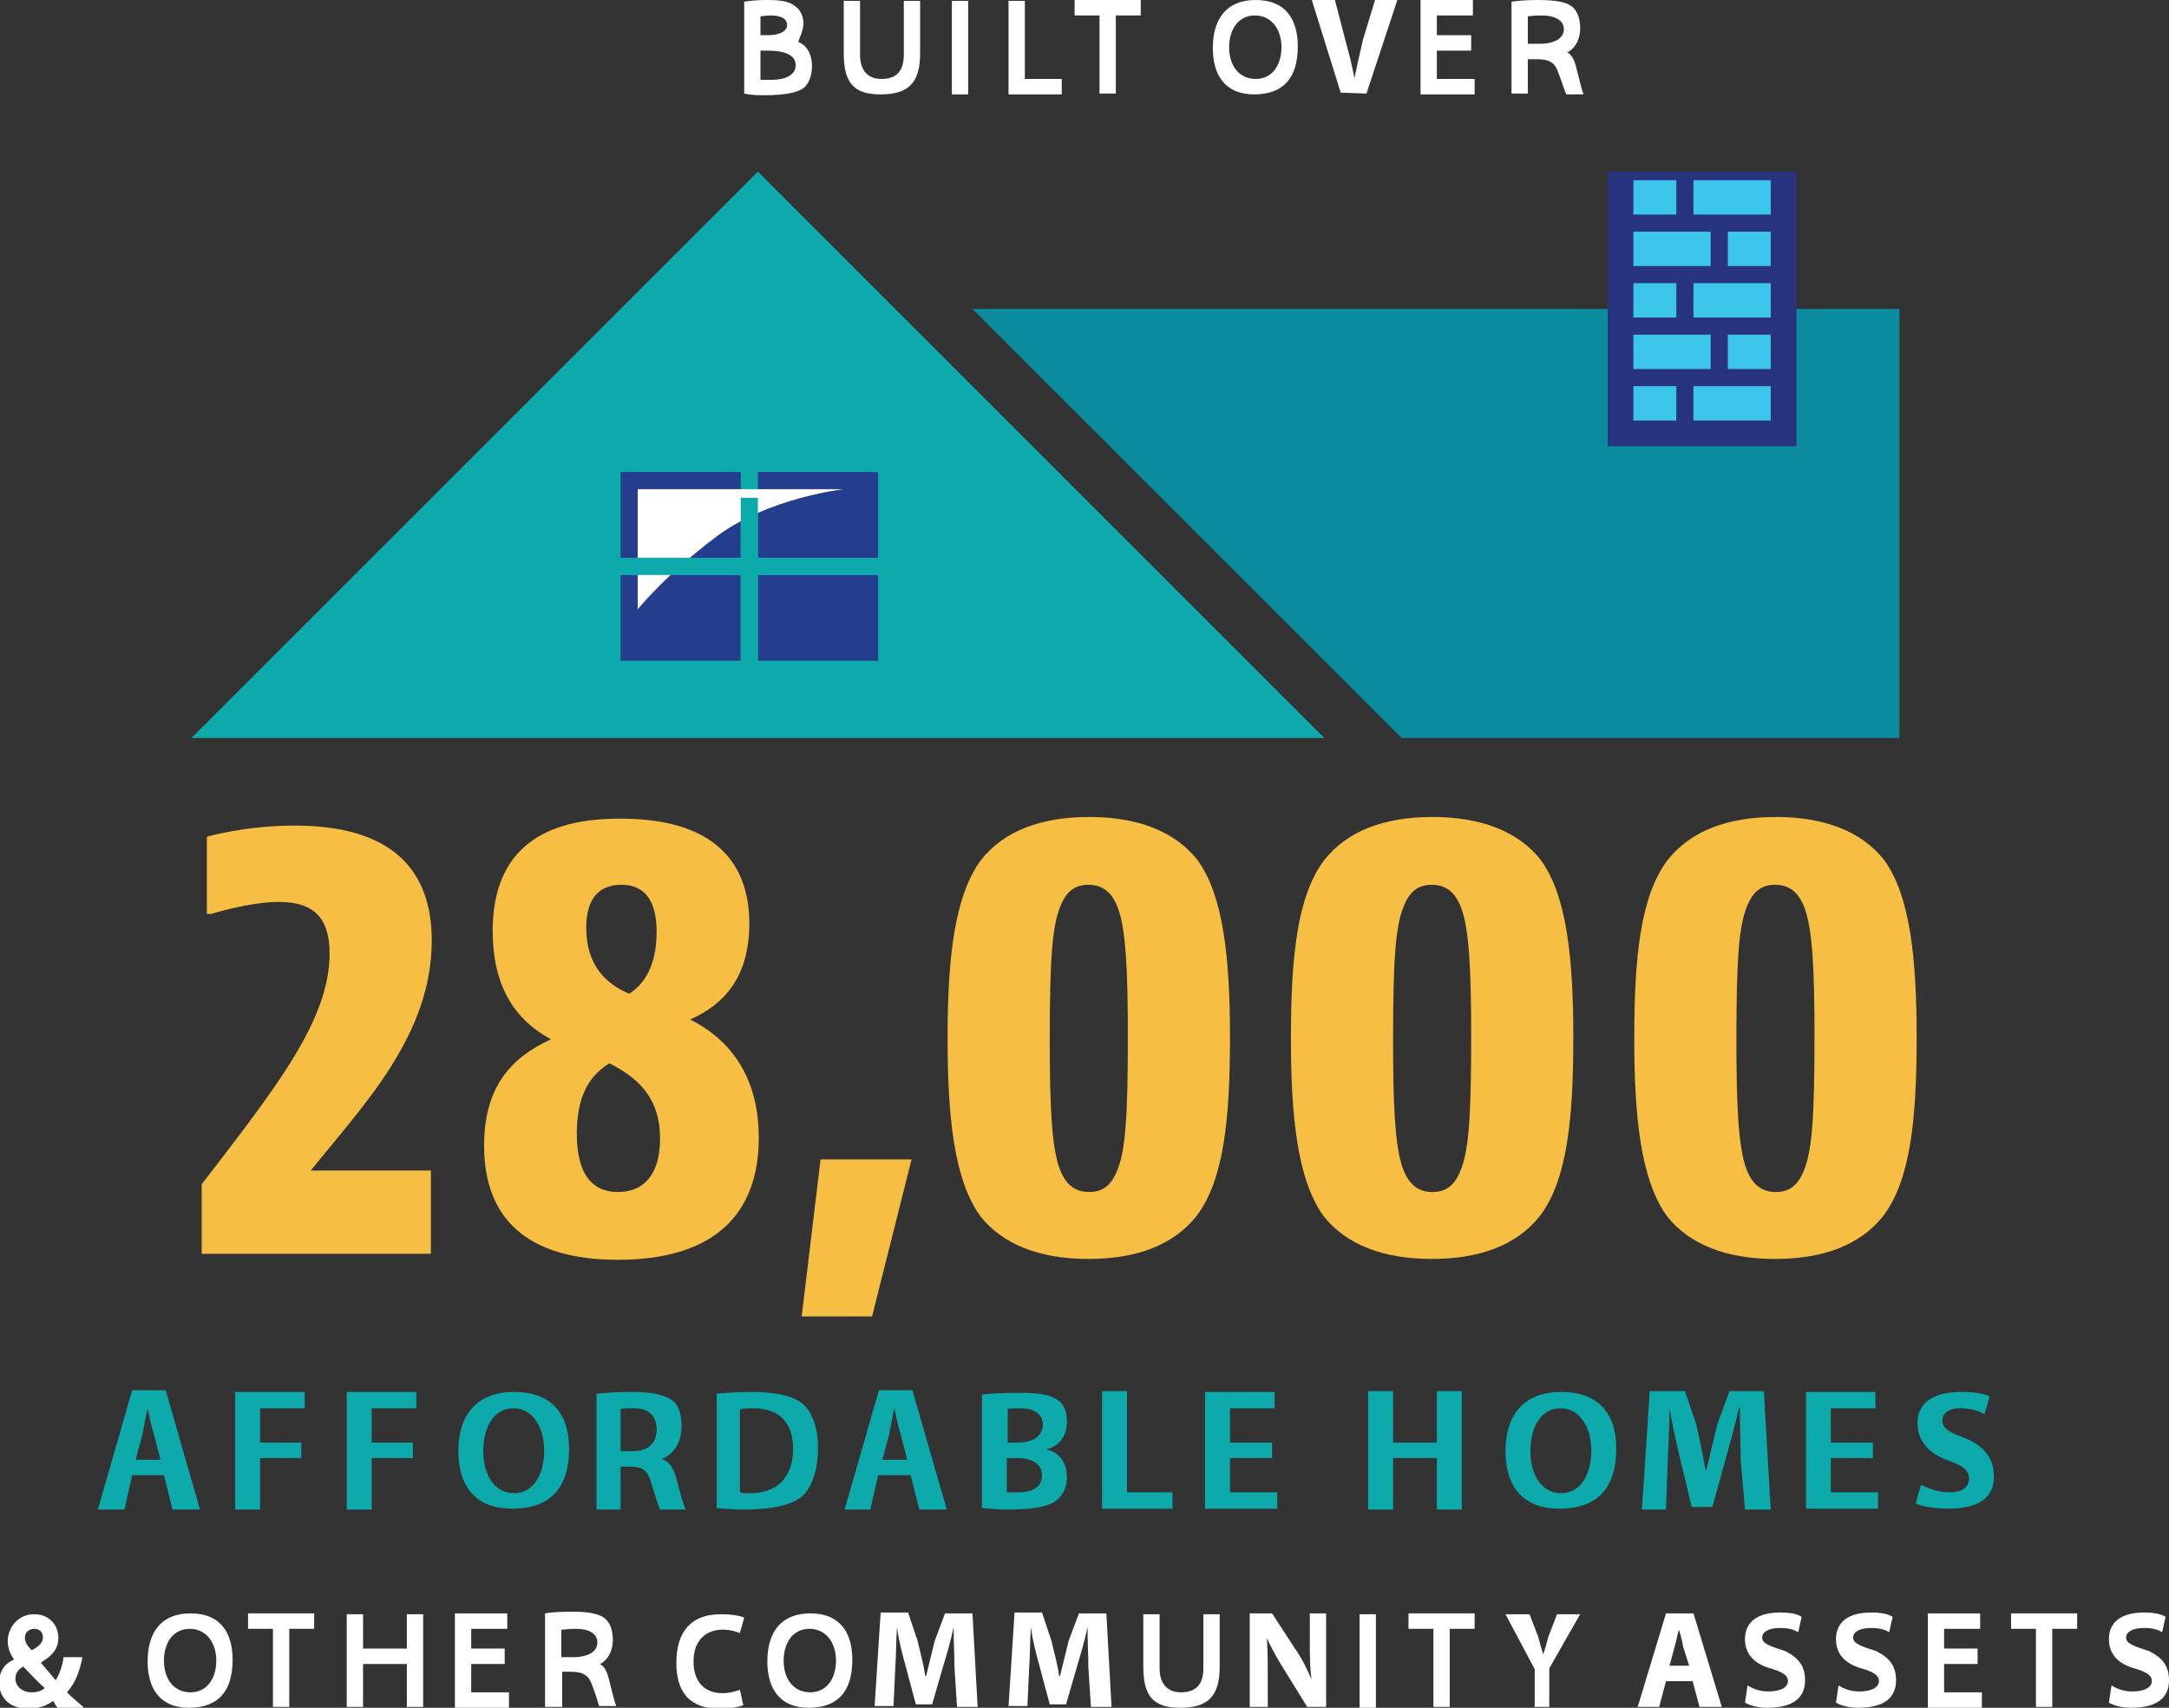 <?xml version="1.0" encoding="utf-8"?>
<!-- Generator: Adobe Illustrator 17.1.0, SVG Export Plug-In . SVG Version: 6.00 Build 0)  -->
<!DOCTYPE svg PUBLIC "-//W3C//DTD SVG 1.1//EN" "http://www.w3.org/Graphics/SVG/1.1/DTD/svg11.dtd">
<svg version="1.1" id="Layer_1" xmlns="http://www.w3.org/2000/svg" xmlns:xlink="http://www.w3.org/1999/xlink" x="0px" y="0px"
	 width="252.7px" height="199px" viewBox="0 0 252.7 199" enable-background="new 0 0 252.7 199" xml:space="preserve">
<rect x="0" y="0" width="252.7" height="199" fill="#333333" stroke="none"/>
<g>
	<g>
		<path fill-rule="evenodd" clip-rule="evenodd" fill="#FFFFFF" d="M88.6,5.9h0.9c1.9,0,3.2,0.5,3.2,1.7c0,1.2-1.3,1.7-2.8,1.7
			c-0.6,0-1,0-1.3,0V5.9z M88.6,1.9c0.2,0,0.6-0.1,1.2-0.1c1.2,0,1.9,0.4,1.9,1.1c0,0.7-0.8,1.2-2.2,1.2h-0.9V1.9z M86.7,10.9
			c0.4,0.1,1.1,0.2,2.2,0.2c2.9,0,4.3-0.4,4.9-1c0.5-0.5,0.8-1.4,0.8-2.4c0-1.5-0.7-2.5-1.6-2.8v0c0.1-0.4,0.6-1.3,0.6-2.2
			c0-0.9-0.4-1.6-1-2C92,0.2,91.1,0,89.4,0c-1.2,0-2.2,0.1-2.7,0.2V10.9z"/>
		<path fill-rule="evenodd" clip-rule="evenodd" fill="#FFFFFF" d="M98.3,0.1v6.1c0,3.5,1.2,4.8,4.3,4.8c3.3,0,4.6-1.4,4.6-4.8V0.1
			h-1.9v6.3c0,1.9-0.9,2.8-2.6,2.8c-1.6,0-2.5-1-2.5-2.8V0.1H98.3z"/>
		<rect x="110.9" y="0.1" fill-rule="evenodd" clip-rule="evenodd" fill="#FFFFFF" width="1.9" height="10.9"/>
		<polygon fill-rule="evenodd" clip-rule="evenodd" fill="#FFFFFF" points="117.5,11 123.7,11 123.7,9.2 119.4,9.2 119.4,0.1 
			117.5,0.1 		"/>
		<polygon fill-rule="evenodd" clip-rule="evenodd" fill="#FFFFFF" points="128.1,10.9 130,10.9 130,1.8 132.9,1.8 132.9,0 125.2,0 
			125.2,1.8 128.1,1.8 		"/>
		<path fill-rule="evenodd" clip-rule="evenodd" fill="#FFFFFF" d="M146.2,1.8c2,0,3.1,1.7,3.1,3.7c0,2.1-1.1,3.7-3,3.7
			c-1.9,0-3.1-1.5-3.1-3.7C143.2,3.4,144.3,1.8,146.2,1.8z M146.3,0c-3.5,0-5,2.3-5,5.6c0,3.1,1.4,5.4,4.8,5.4c3.5,0,5.1-2,5.1-5.6
			C151.2,2.4,149.9,0,146.3,0z"/>
		<path fill-rule="evenodd" clip-rule="evenodd" fill="#FFFFFF" d="M159.2,10.9l3.6-10.9h-2.6l-1.4,4.6c-0.4,1.7-0.7,3.1-1,4.5h0
			c-0.3-1.5-0.6-2.8-1-4.2l-1.3-5h-2.7l3.4,10.9L159.2,10.9z"/>
		<polygon fill-rule="evenodd" clip-rule="evenodd" fill="#FFFFFF" points="171.4,4.1 167.4,4.1 167.4,1.8 171.6,1.8 171.6,0 
			165.5,0 165.5,11 171.8,11 171.8,9.2 167.4,9.2 167.4,5.9 171.4,5.9 		"/>
		<path fill-rule="evenodd" clip-rule="evenodd" fill="#FFFFFF" d="M178,1.9c0.2,0,0.7-0.1,1.6-0.1c1.6,0,2.6,0.6,2.6,1.6
			c0,1-1,1.7-2.8,1.7H178V1.9z M176.1,10.9h1.9V6.9h1.1c1.4,0,2.1,0.4,2.5,1.7c0.5,1.3,0.7,2.1,0.9,2.4h2c-0.2-0.4-0.5-1.8-0.8-2.9
			c-0.2-0.9-0.5-1.7-1.1-2v0c0.7-0.3,1.5-1.3,1.5-2.8c0-1.1-0.3-1.9-0.8-2.4c-0.6-0.6-1.8-0.9-4.1-0.9c-1.5,0-2.4,0.1-3.1,0.2V10.9z
			"/>
	</g>
	<g>
		<path fill-rule="evenodd" clip-rule="evenodd" fill="#FFFFFF" d="M4,189.8c0.7,0,1,0.5,1,1c0,0.6-0.4,1-1.3,1.5
			c-0.5-0.5-0.8-0.9-0.8-1.5C2.9,190.3,3.3,189.8,4,189.8z M3.7,197.2c-1.1,0-1.9-0.7-1.9-1.6c0-0.7,0.4-1.1,0.9-1.4
			c0.9,0.9,1.8,1.9,2.5,2.5C4.9,197,4.4,197.2,3.7,197.2z M9.7,198.9c-0.7-0.6-1.3-1.1-1.9-1.7c1-1.1,1.5-2.5,1.8-4.1H7.4
			c-0.1,1-0.5,2-0.9,2.7c-0.5-0.6-1.1-1.3-1.7-2l0-0.1c1.4-0.8,2-1.7,2-2.8c0-1.7-1.2-2.8-2.8-2.8c-2.1,0-3.1,1.8-3.1,3.1
			c0,0.8,0.3,1.6,0.7,2.1v0.1c-1,0.4-1.7,1.3-1.7,2.7c0,1.4,0.9,3,3.4,3c1.3,0,2.2-0.4,2.9-0.9c0.2,0.4,0.4,0.7,0.6,0.9H9.7z"/>
		<path fill-rule="evenodd" clip-rule="evenodd" fill="#FFFFFF" d="M22.1,189.8c2,0,3.1,1.7,3.1,3.7c0,2.1-1.1,3.7-3,3.7
			c-1.9,0-3.1-1.5-3.1-3.7C19.1,191.4,20.2,189.8,22.1,189.8z M22.2,188c-3.5,0-5,2.3-5,5.6c0,3.1,1.4,5.4,4.8,5.4
			c3.5,0,5.1-2,5.1-5.6C27.1,190.4,25.8,188,22.2,188z"/>
		<polygon fill-rule="evenodd" clip-rule="evenodd" fill="#FFFFFF" points="31.8,198.9 33.7,198.9 33.7,189.8 36.6,189.8 36.6,188 
			28.9,188 28.9,189.8 31.8,189.8 		"/>
		<polygon fill-rule="evenodd" clip-rule="evenodd" fill="#FFFFFF" points="40.4,188.1 40.4,198.9 42.3,198.9 42.3,193.9 
			47.4,193.9 47.4,198.9 49.3,198.9 49.3,188.1 47.4,188.1 47.4,192.1 42.3,192.1 42.3,188.1 		"/>
		<polygon fill-rule="evenodd" clip-rule="evenodd" fill="#FFFFFF" points="58.8,192.1 54.9,192.1 54.9,189.8 59.1,189.8 59.1,188 
			53,188 53,199 59.3,199 59.3,197.2 54.9,197.2 54.9,193.9 58.8,193.9 		"/>
		<path fill-rule="evenodd" clip-rule="evenodd" fill="#FFFFFF" d="M65.5,189.9c0.2,0,0.7-0.1,1.6-0.1c1.6,0,2.5,0.6,2.5,1.6
			c0,1-1,1.7-2.8,1.7h-1.4V189.9z M63.6,198.9h1.9v-4.1h1c1.4,0,2.1,0.4,2.5,1.6c0.5,1.3,0.7,2.1,0.8,2.4h2
			c-0.2-0.4-0.5-1.8-0.8-2.9c-0.2-0.9-0.5-1.7-1.1-2v0c0.7-0.3,1.5-1.3,1.5-2.8c0-1.1-0.3-1.9-0.8-2.4c-0.6-0.6-1.8-0.9-4-0.9
			c-1.5,0-2.5,0.1-3.1,0.2V198.9z"/>
		<path fill-rule="evenodd" clip-rule="evenodd" fill="#FFFFFF" d="M86.2,196.9c-0.5,0.2-1.3,0.4-2,0.4c-2.2,0-3.4-1.4-3.4-3.7
			c0-2.5,1.5-3.7,3.4-3.7c0.9,0,1.5,0.2,2,0.4l0.5-1.8c-0.4-0.2-1.4-0.4-2.7-0.4c-3.3,0-5.2,1.8-5.2,5.7c0,3.2,1.4,5.3,5,5.3
			c1.3,0,2.3-0.2,2.8-0.4L86.2,196.9z"/>
		<path fill-rule="evenodd" clip-rule="evenodd" fill="#FFFFFF" d="M94.3,189.8c2,0,3.1,1.7,3.1,3.7c0,2.1-1.1,3.7-3,3.7
			c-1.9,0-3.1-1.5-3.1-3.7C91.3,191.4,92.4,189.8,94.3,189.8z M94.4,188c-3.5,0-5,2.3-5,5.6c0,3.1,1.4,5.4,4.8,5.4
			c3.5,0,5.1-2,5.1-5.6C99.3,190.4,98,188,94.4,188z"/>
		<path fill-rule="evenodd" clip-rule="evenodd" fill="#FFFFFF" d="M111.5,198.9h2.4l-0.6-10.9h-3.2l-1.2,3.2
			c-0.3,1.3-0.7,2.8-1,4.1h-0.1c-0.2-1.4-0.6-2.8-0.9-4.1l-1.1-3.3h-3.2l-0.7,10.9h2.2l0.2-4.4c0.1-1.4,0.1-3.2,0.2-4.8h0
			c0.2,1.5,0.6,3.1,1,4.5l1.2,4.5h1.9l1.3-4.5c0.4-1.3,0.9-3,1.2-4.5h0c0,1.7,0.1,3.3,0.1,4.7L111.5,198.9z"/>
		<path fill-rule="evenodd" clip-rule="evenodd" fill="#FFFFFF" d="M127.1,198.9h2.4l-0.6-10.9h-3.2l-1.2,3.2
			c-0.3,1.3-0.7,2.8-1,4.1h-0.1c-0.2-1.4-0.6-2.8-0.9-4.1l-1.1-3.3h-3.2l-0.7,10.9h2.2l0.2-4.4c0.1-1.4,0.1-3.2,0.2-4.8h0
			c0.2,1.5,0.6,3.1,1,4.5l1.2,4.5h1.9l1.3-4.5c0.4-1.3,0.9-3,1.2-4.5h0c0,1.7,0.1,3.3,0.1,4.7L127.1,198.9z"/>
		<path fill-rule="evenodd" clip-rule="evenodd" fill="#FFFFFF" d="M133.2,188.1v6.1c0,3.5,1.2,4.8,4.3,4.8c3.3,0,4.6-1.4,4.6-4.8
			v-6.1h-1.9v6.3c0,1.9-0.9,2.8-2.6,2.8c-1.6,0-2.5-1-2.5-2.8v-6.3H133.2z"/>
		<path fill-rule="evenodd" clip-rule="evenodd" fill="#FFFFFF" d="M147.7,198.9v-3.3c0-1.8,0-3.3-0.1-4.7l0,0
			c0.6,1.3,1.4,2.7,2.1,3.8l2.6,4.2h2.2v-10.9h-1.9v3.2c0,1.6,0,3.1,0.2,4.5h0c-0.5-1.2-1.2-2.6-2-3.7l-2.6-4h-2.6v10.9H147.7z"/>
		<rect x="158.4" y="188.1" fill-rule="evenodd" clip-rule="evenodd" fill="#FFFFFF" width="1.9" height="10.9"/>
		<polygon fill-rule="evenodd" clip-rule="evenodd" fill="#FFFFFF" points="167,198.9 168.9,198.9 168.9,189.8 171.8,189.8 
			171.8,188 164.1,188 164.1,189.8 167,189.8 		"/>
		<path fill-rule="evenodd" clip-rule="evenodd" fill="#FFFFFF" d="M180.5,198.9v-4.5l3.6-6.3h-2.7l-1,2.6c-0.2,0.8-0.4,1.4-0.6,2.1
			h0c-0.2-0.7-0.4-1.3-0.6-2.1l-1-2.6h-2.8l3.4,6.4v4.4H180.5z"/>
		<path fill-rule="evenodd" clip-rule="evenodd" fill="#FFFFFF" d="M194.5,194.1l0.6-2.2c0.2-0.6,0.3-1.4,0.5-2h0
			c0.2,0.6,0.4,1.4,0.5,2l0.7,2.2H194.5z M197.2,195.9l0.8,3h2.6l-3.3-10.9h-3.2l-3.3,10.9h2.5l0.8-3H197.2z"/>
		<path fill-rule="evenodd" clip-rule="evenodd" fill="#FFFFFF" d="M203.3,198.4c0.5,0.3,1.4,0.6,2.6,0.6c3.3,0,4.4-1.4,4.4-3.2
			c0-1.6-0.7-2.6-2.3-3.4c-1.9-0.6-2.7-0.9-2.7-1.6c0-0.6,0.7-1.1,2.1-1.1c1.2,0,1.8,0.3,2.1,0.5l0.4-1.8c-0.5-0.3-1.1-0.5-2.5-0.5
			c-2.9,0-4.1,1.3-4.1,3.1c0,1.6,0.9,2.7,2.6,3.3c1.8,0.5,2.4,0.9,2.4,1.6c0,0.7-0.8,1.2-2.3,1.2c-1.1,0-1.9-0.4-2.4-0.7
			L203.3,198.4z"/>
		<path fill-rule="evenodd" clip-rule="evenodd" fill="#FFFFFF" d="M213.9,198.4c0.5,0.3,1.4,0.6,2.6,0.6c3.3,0,4.4-1.4,4.4-3.2
			c0-1.6-0.7-2.6-2.3-3.4c-1.9-0.6-2.7-0.9-2.7-1.6c0-0.6,0.7-1.1,2.1-1.1c1.2,0,1.8,0.3,2.1,0.5l0.4-1.8c-0.5-0.3-1.2-0.5-2.5-0.5
			c-2.9,0-4.1,1.3-4.1,3.1c0,1.6,0.9,2.7,2.6,3.3c1.8,0.5,2.4,0.9,2.4,1.6c0,0.7-0.8,1.2-2.3,1.2c-1.1,0-1.9-0.4-2.4-0.7
			L213.9,198.4z"/>
		<polygon fill-rule="evenodd" clip-rule="evenodd" fill="#FFFFFF" points="230.4,192.1 226.5,192.1 226.5,189.8 230.7,189.8 
			230.7,188 224.6,188 224.6,199 230.9,199 230.9,197.2 226.5,197.2 226.5,193.9 230.4,193.9 		"/>
		<polygon fill-rule="evenodd" clip-rule="evenodd" fill="#FFFFFF" points="237.2,198.9 239.1,198.9 239.1,189.8 242,189.8 242,188 
			234.3,188 234.3,189.8 237.2,189.8 		"/>
		<path fill-rule="evenodd" clip-rule="evenodd" fill="#FFFFFF" d="M245.7,198.4c0.5,0.3,1.4,0.6,2.6,0.6c3.3,0,4.4-1.4,4.4-3.2
			c0-1.6-0.7-2.6-2.3-3.4c-1.9-0.6-2.7-0.9-2.7-1.6c0-0.6,0.7-1.1,2.1-1.1c1.2,0,1.8,0.3,2.1,0.5l0.4-1.8c-0.5-0.3-1.2-0.5-2.5-0.5
			c-2.9,0-4.1,1.3-4.1,3.1c0,1.6,0.9,2.7,2.6,3.3c1.8,0.5,2.4,0.9,2.4,1.6c0,0.7-0.8,1.2-2.3,1.2c-1.1,0-1.9-0.4-2.4-0.7
			L245.7,198.4z"/>
	</g>
	<g>
		<path fill-rule="evenodd" clip-rule="evenodd" fill="#F7BE44" d="M50.2,136.4h-14c6.2-7.7,14.1-15.8,14.1-26.8
			c0-8.4-4.8-13.4-16-13.4c-5.7,0-10.2,1.3-10.2,1.3v9h0.5c0,0,4.4-1.4,7.9-1.4c4,0,5.9,1.8,5.9,6c0,7.8-6.3,15.7-14.9,26.9v8.1
			h26.7V136.4z"/>
		<path fill-rule="evenodd" clip-rule="evenodd" fill="#F7BE44" d="M67.2,132.1c0-4,1.2-6.6,3.8-8.2c3.1,1.6,5.9,3.8,5.9,8.8
			c0,3.9-1.7,6.2-4.9,6.2C68.9,138.9,67.2,136.7,67.2,132.1z M68.3,108.1c0-2.9,1.1-5,4.1-5c2.9,0,4.1,2.1,4.1,5.5
			c0,3.7-1.3,6-3.2,7.2C70.5,114.6,68.3,112.4,68.3,108.1z M57.4,108.5c0,5.5,1.9,10,6.8,12.6c-4.8,2.2-7.8,5.7-7.8,12.4
			c0,8.3,4.8,13.3,15.6,13.3c11.4,0,16.4-5.5,16.4-14.2c0-6.3-2.6-11.1-8-13.8c4.1-1.8,6.9-5.1,6.9-11.2c0-7.6-4.7-12.2-14.9-12.2
			C62,95.3,57.4,100.1,57.4,108.5z"/>
		<polygon fill-rule="evenodd" clip-rule="evenodd" fill="#F7BE44" points="95.6,135.1 93.4,153.4 101.6,153.4 106.2,135.1 		"/>
		<path fill-rule="evenodd" clip-rule="evenodd" fill="#F7BE44" d="M131.4,120.8c0,9.6-0.3,13.2-1.2,15.5c-0.7,1.8-1.7,2.6-3.3,2.6
			c-1.6,0-2.7-0.8-3.4-2.6c-1-2.5-1.2-7.7-1.2-15.1c0-9.6,0.3-13.2,1.2-15.5c0.7-1.8,1.7-2.6,3.3-2.6c1.6,0,2.7,0.8,3.4,2.6
			C131.2,108.2,131.4,113.4,131.4,120.8z M143.3,120.9c0-8.9-0.7-16.5-3.8-20.7c-2.6-3.3-6.9-5-12.6-5c-5.6,0-9.9,1.6-12.6,5
			c-3.1,4.2-3.9,11.4-3.9,20.8c0,8.9,0.7,16.4,3.8,20.7c2.6,3.3,6.9,5,12.6,5c5.6,0,9.9-1.6,12.6-5
			C142.6,137.5,143.3,130.3,143.3,120.9z"/>
		<path fill-rule="evenodd" clip-rule="evenodd" fill="#F7BE44" d="M171.4,120.8c0,9.6-0.3,13.2-1.2,15.5c-0.7,1.8-1.7,2.6-3.3,2.6
			c-1.6,0-2.7-0.8-3.4-2.6c-1-2.5-1.2-7.7-1.2-15.1c0-9.6,0.3-13.2,1.2-15.5c0.7-1.8,1.7-2.6,3.3-2.6c1.6,0,2.7,0.8,3.4,2.6
			C171.2,108.2,171.4,113.4,171.4,120.8z M183.3,120.9c0-8.9-0.7-16.5-3.8-20.7c-2.6-3.3-6.9-5-12.6-5c-5.6,0-9.9,1.6-12.6,5
			c-3.2,4.2-3.9,11.4-3.9,20.8c0,8.9,0.7,16.4,3.8,20.7c2.6,3.3,6.9,5,12.6,5c5.6,0,9.9-1.6,12.6-5
			C182.6,137.5,183.3,130.3,183.3,120.9z"/>
		<path fill-rule="evenodd" clip-rule="evenodd" fill="#F7BE44" d="M211.4,120.8c0,9.6-0.3,13.2-1.2,15.5c-0.7,1.8-1.7,2.6-3.3,2.6
			c-1.6,0-2.7-0.8-3.4-2.6c-1-2.5-1.2-7.7-1.2-15.1c0-9.6,0.3-13.2,1.2-15.5c0.7-1.8,1.7-2.6,3.3-2.6c1.6,0,2.7,0.8,3.4,2.6
			C211.2,108.2,211.4,113.4,211.4,120.8z M223.3,120.9c0-8.9-0.7-16.5-3.8-20.7c-2.6-3.3-6.9-5-12.6-5c-5.6,0-9.9,1.6-12.6,5
			c-3.2,4.2-3.9,11.4-3.9,20.8c0,8.9,0.7,16.4,3.8,20.7c2.6,3.3,6.9,5,12.6,5c5.6,0,9.9-1.6,12.6-5
			C222.6,137.5,223.3,130.3,223.3,120.9z"/>
	</g>
	<g>
		<path fill-rule="evenodd" clip-rule="evenodd" fill="#0DAAAC" d="M15.8,170.1l0.8-3c0.2-1,0.4-2.2,0.6-3h0c0.2,0.9,0.4,2,0.7,2.9
			l0.8,3.1H15.8z M19.1,171.9l1,4h3.2l-4-13.9h-3.9l-4,13.9h3.1l0.9-4H19.1z"/>
		<polygon fill-rule="evenodd" clip-rule="evenodd" fill="#0DAAAC" points="27.4,175.9 30.3,175.9 30.3,169.9 35.1,169.9 
			35.1,168.1 30.3,168.1 30.3,164.1 35.5,164.1 35.5,162.2 27.4,162.2 		"/>
		<polygon fill-rule="evenodd" clip-rule="evenodd" fill="#0DAAAC" points="40.4,175.9 43.3,175.9 43.3,169.9 48.1,169.9 
			48.1,168.1 43.3,168.1 43.3,164.1 48.5,164.1 48.5,162.2 40.4,162.2 		"/>
		<path fill-rule="evenodd" clip-rule="evenodd" fill="#0DAAAC" d="M59.8,164.1c2.3,0,3.6,2.3,3.6,4.9c0,2.9-1.3,5-3.5,5
			c-2.2,0-3.6-2-3.6-4.9C56.3,166.2,57.6,164.1,59.8,164.1z M59.9,162.2c-4.2,0-6.5,2.5-6.5,6.9c0,4.2,2.1,6.7,6.3,6.7
			c4.2,0,6.6-2.2,6.6-7C66.3,164.8,64.3,162.2,59.9,162.2z"/>
		<path fill-rule="evenodd" clip-rule="evenodd" fill="#0DAAAC" d="M72.3,164.2c0.2-0.1,0.7-0.1,1.6-0.1c1.6,0,2.6,0.8,2.6,2.5
			c0,1.6-1,2.5-2.8,2.5h-1.4V164.2z M69.4,175.9h2.9v-5h1.1c1.4,0,2.1,0.4,2.5,2c0.5,1.6,0.8,2.6,1,3h3c-0.3-0.5-0.7-2.1-1.1-3.6
			c-0.3-1.2-0.8-2-1.7-2.3V170c1.1-0.4,2.3-1.6,2.3-3.8c0-1.6-0.4-2.6-1.2-3.1c-0.9-0.6-2.4-0.9-4.6-0.9c-1.7,0-3.1,0.1-4.1,0.2
			V175.9z"/>
		<path fill-rule="evenodd" clip-rule="evenodd" fill="#0DAAAC" d="M86.3,164.2c0.3-0.1,0.8-0.1,1.5-0.1c2.9,0,4.6,1.6,4.6,4.7
			c0,3.5-2,5.2-5,5.2c-0.4,0-0.9,0-1.2-0.1V164.2z M83.4,175.7c0.7,0.1,1.8,0.2,3.3,0.2c2.9,0,5.2-0.4,6.6-1.4c1.2-1,2-3,2-5.8
			c0-2.6-0.8-4.4-2-5.3c-1.2-0.8-3-1.2-5.8-1.2c-1.6,0-3,0.1-4,0.2V175.7z"/>
		<path fill-rule="evenodd" clip-rule="evenodd" fill="#0DAAAC" d="M102.8,170.1l0.8-3c0.2-1,0.4-2.2,0.6-3h0c0.2,0.9,0.4,2,0.7,2.9
			l0.8,3.1H102.8z M106.1,171.9l1,4h3.2l-4-13.9h-3.9l-4,13.9h3l0.9-4H106.1z"/>
		<path fill-rule="evenodd" clip-rule="evenodd" fill="#0DAAAC" d="M117.3,169.9h1.2c1.6,0,2.9,0.6,2.9,2c0,1.5-1.3,2-2.8,2
			c-0.6,0-1,0-1.3,0V169.9z M117.3,164.2c0.3-0.1,0.8-0.1,1.6-0.1c1.6,0,2.6,0.7,2.6,1.9c0,1.2-1,2.1-2.9,2.1h-1.2V164.2z
			 M114.4,175.7c0.7,0.1,1.7,0.2,3.2,0.2c2.9,0,4.6-0.4,5.4-1c0.8-0.6,1.3-1.5,1.3-2.8c0-1.8-1-2.9-2.4-3.2v0
			c1.8-0.5,2.4-1.8,2.4-3.3c0-1.5-0.6-2.3-1.5-2.7c-0.9-0.5-2.2-0.6-4.4-0.6c-1.7,0-3.2,0.1-4,0.2V175.7z"/>
		<polygon fill-rule="evenodd" clip-rule="evenodd" fill="#0DAAAC" points="128.4,175.8 136.6,175.8 136.6,173.9 131.3,173.9 
			131.3,162.1 128.4,162.1 		"/>
		<polygon fill-rule="evenodd" clip-rule="evenodd" fill="#0DAAAC" points="148.2,168.1 143.3,168.1 143.3,164.1 148.5,164.1 
			148.5,162.2 140.4,162.2 140.4,175.8 148.8,175.8 148.8,173.9 143.3,173.9 143.3,169.9 148.2,169.9 		"/>
		<polygon fill-rule="evenodd" clip-rule="evenodd" fill="#0DAAAC" points="159.4,162.1 159.4,175.9 162.3,175.9 162.3,169.9 
			167.4,169.9 167.4,175.9 170.3,175.9 170.3,162.1 167.4,162.1 167.4,168.1 162.3,168.1 162.3,162.1 		"/>
		<path fill-rule="evenodd" clip-rule="evenodd" fill="#0DAAAC" d="M181.8,164.1c2.3,0,3.6,2.3,3.6,4.9c0,2.9-1.3,5-3.5,5
			c-2.2,0-3.6-2-3.6-4.9C178.3,166.2,179.6,164.1,181.8,164.1z M181.9,162.2c-4.2,0-6.5,2.5-6.5,6.9c0,4.2,2.1,6.7,6.3,6.7
			c4.2,0,6.6-2.2,6.6-7C188.3,164.8,186.3,162.2,181.9,162.2z"/>
		<path fill-rule="evenodd" clip-rule="evenodd" fill="#0DAAAC" d="M203.3,175.9h3l-0.8-13.8h-4l-1.4,3.8c-0.4,1.7-0.9,3.6-1.3,5.4
			h-0.1c-0.3-1.8-0.7-3.6-1.1-5.4l-1.3-3.8h-4.1l-0.9,13.8h2.8l0.2-5.7c0.1-1.9,0.2-4.2,0.2-6.2h0c0.3,1.9,0.8,4.1,1.2,5.8l1.4,5.8
			h2.4l1.6-5.8c0.5-1.8,1.1-3.9,1.5-5.8h0.1c0,2.2,0.1,4.3,0.1,6.1L203.3,175.9z"/>
		<polygon fill-rule="evenodd" clip-rule="evenodd" fill="#0DAAAC" points="218.2,168.1 213.3,168.1 213.3,164.1 218.5,164.1 
			218.5,162.2 210.4,162.2 210.4,175.8 218.8,175.8 218.8,173.9 213.3,173.9 213.3,169.9 218.2,169.9 		"/>
		<path fill-rule="evenodd" clip-rule="evenodd" fill="#0DAAAC" d="M223.2,175.2c0.7,0.3,2.1,0.6,3.7,0.6c3.8,0,5.4-1.4,5.4-3.7
			c0-2.1-1-3.5-3.3-4.5c-1.9-0.7-2.7-1.1-2.7-2.1c0-0.8,0.7-1.4,2.1-1.4c1.4,0,2.3,0.4,2.8,0.7l0.6-2.1c-0.7-0.3-1.8-0.5-3.3-0.5
			c-3.3,0-5.1,1.3-5.1,3.6c0,2.2,1.4,3.6,3.6,4.4c1.8,0.6,2.4,1.2,2.4,2.1c0,1-0.8,1.6-2.3,1.6c-1.3,0-2.5-0.5-3.3-0.9L223.2,175.2z
			"/>
	</g>
	<g>
		<polygon fill-rule="evenodd" clip-rule="evenodd" fill="#0DAAAC" points="88.3,20 154.3,86 22.3,86 		"/>
		<polygon fill-rule="evenodd" clip-rule="evenodd" fill="#0A8C9E" points="113.3,36 221.3,36 221.3,86 163.3,86 		"/>
		<rect x="187.3" y="20" fill-rule="evenodd" clip-rule="evenodd" fill="#293481" width="22" height="32"/>
		<g>
			<rect x="72.3" y="55" fill-rule="evenodd" clip-rule="evenodd" fill="#253D8D" width="14" height="10"/>
			<rect x="88.3" y="55" fill-rule="evenodd" clip-rule="evenodd" fill="#253D8D" width="14" height="10"/>
			<rect x="72.3" y="67" fill-rule="evenodd" clip-rule="evenodd" fill="#253D8D" width="14" height="10"/>
			<rect x="88.3" y="67" fill-rule="evenodd" clip-rule="evenodd" fill="#253D8D" width="14" height="10"/>
		</g>
	</g>
	<rect x="190.3" y="21" fill-rule="evenodd" clip-rule="evenodd" fill="#3DC6EC" width="5" height="4"/>
	<rect x="197.3" y="21" fill-rule="evenodd" clip-rule="evenodd" fill="#3DC6EC" width="9" height="4"/>
	<rect x="201.3" y="27" fill-rule="evenodd" clip-rule="evenodd" fill="#3DC6EC" width="5" height="4"/>
	<rect x="190.3" y="27" fill-rule="evenodd" clip-rule="evenodd" fill="#3DC6EC" width="9" height="4"/>
	<rect x="190.3" y="33" fill-rule="evenodd" clip-rule="evenodd" fill="#3DC6EC" width="5" height="4"/>
	<rect x="197.3" y="33" fill-rule="evenodd" clip-rule="evenodd" fill="#3DC6EC" width="9" height="4"/>
	<rect x="201.3" y="39" fill-rule="evenodd" clip-rule="evenodd" fill="#3DC6EC" width="5" height="4"/>
	<rect x="190.3" y="39" fill-rule="evenodd" clip-rule="evenodd" fill="#3DC6EC" width="9" height="4"/>
	<rect x="190.3" y="45" fill-rule="evenodd" clip-rule="evenodd" fill="#3DC6EC" width="5" height="4"/>
	<rect x="197.3" y="45" fill-rule="evenodd" clip-rule="evenodd" fill="#3DC6EC" width="9" height="4"/>
	<path fill-rule="evenodd" clip-rule="evenodd" fill="#FFFFFF" d="M74.3,57h24c0,0-8.8,1-14.8,5.5S74.3,71,74.3,71V57z"/>
	<rect x="86.3" y="58" fill-rule="evenodd" clip-rule="evenodd" fill="#0DAAAC" width="2" height="22"/>
	<rect x="72.3" y="65" fill-rule="evenodd" clip-rule="evenodd" fill="#0DAAAC" width="30" height="2"/>
</g>
</svg>
